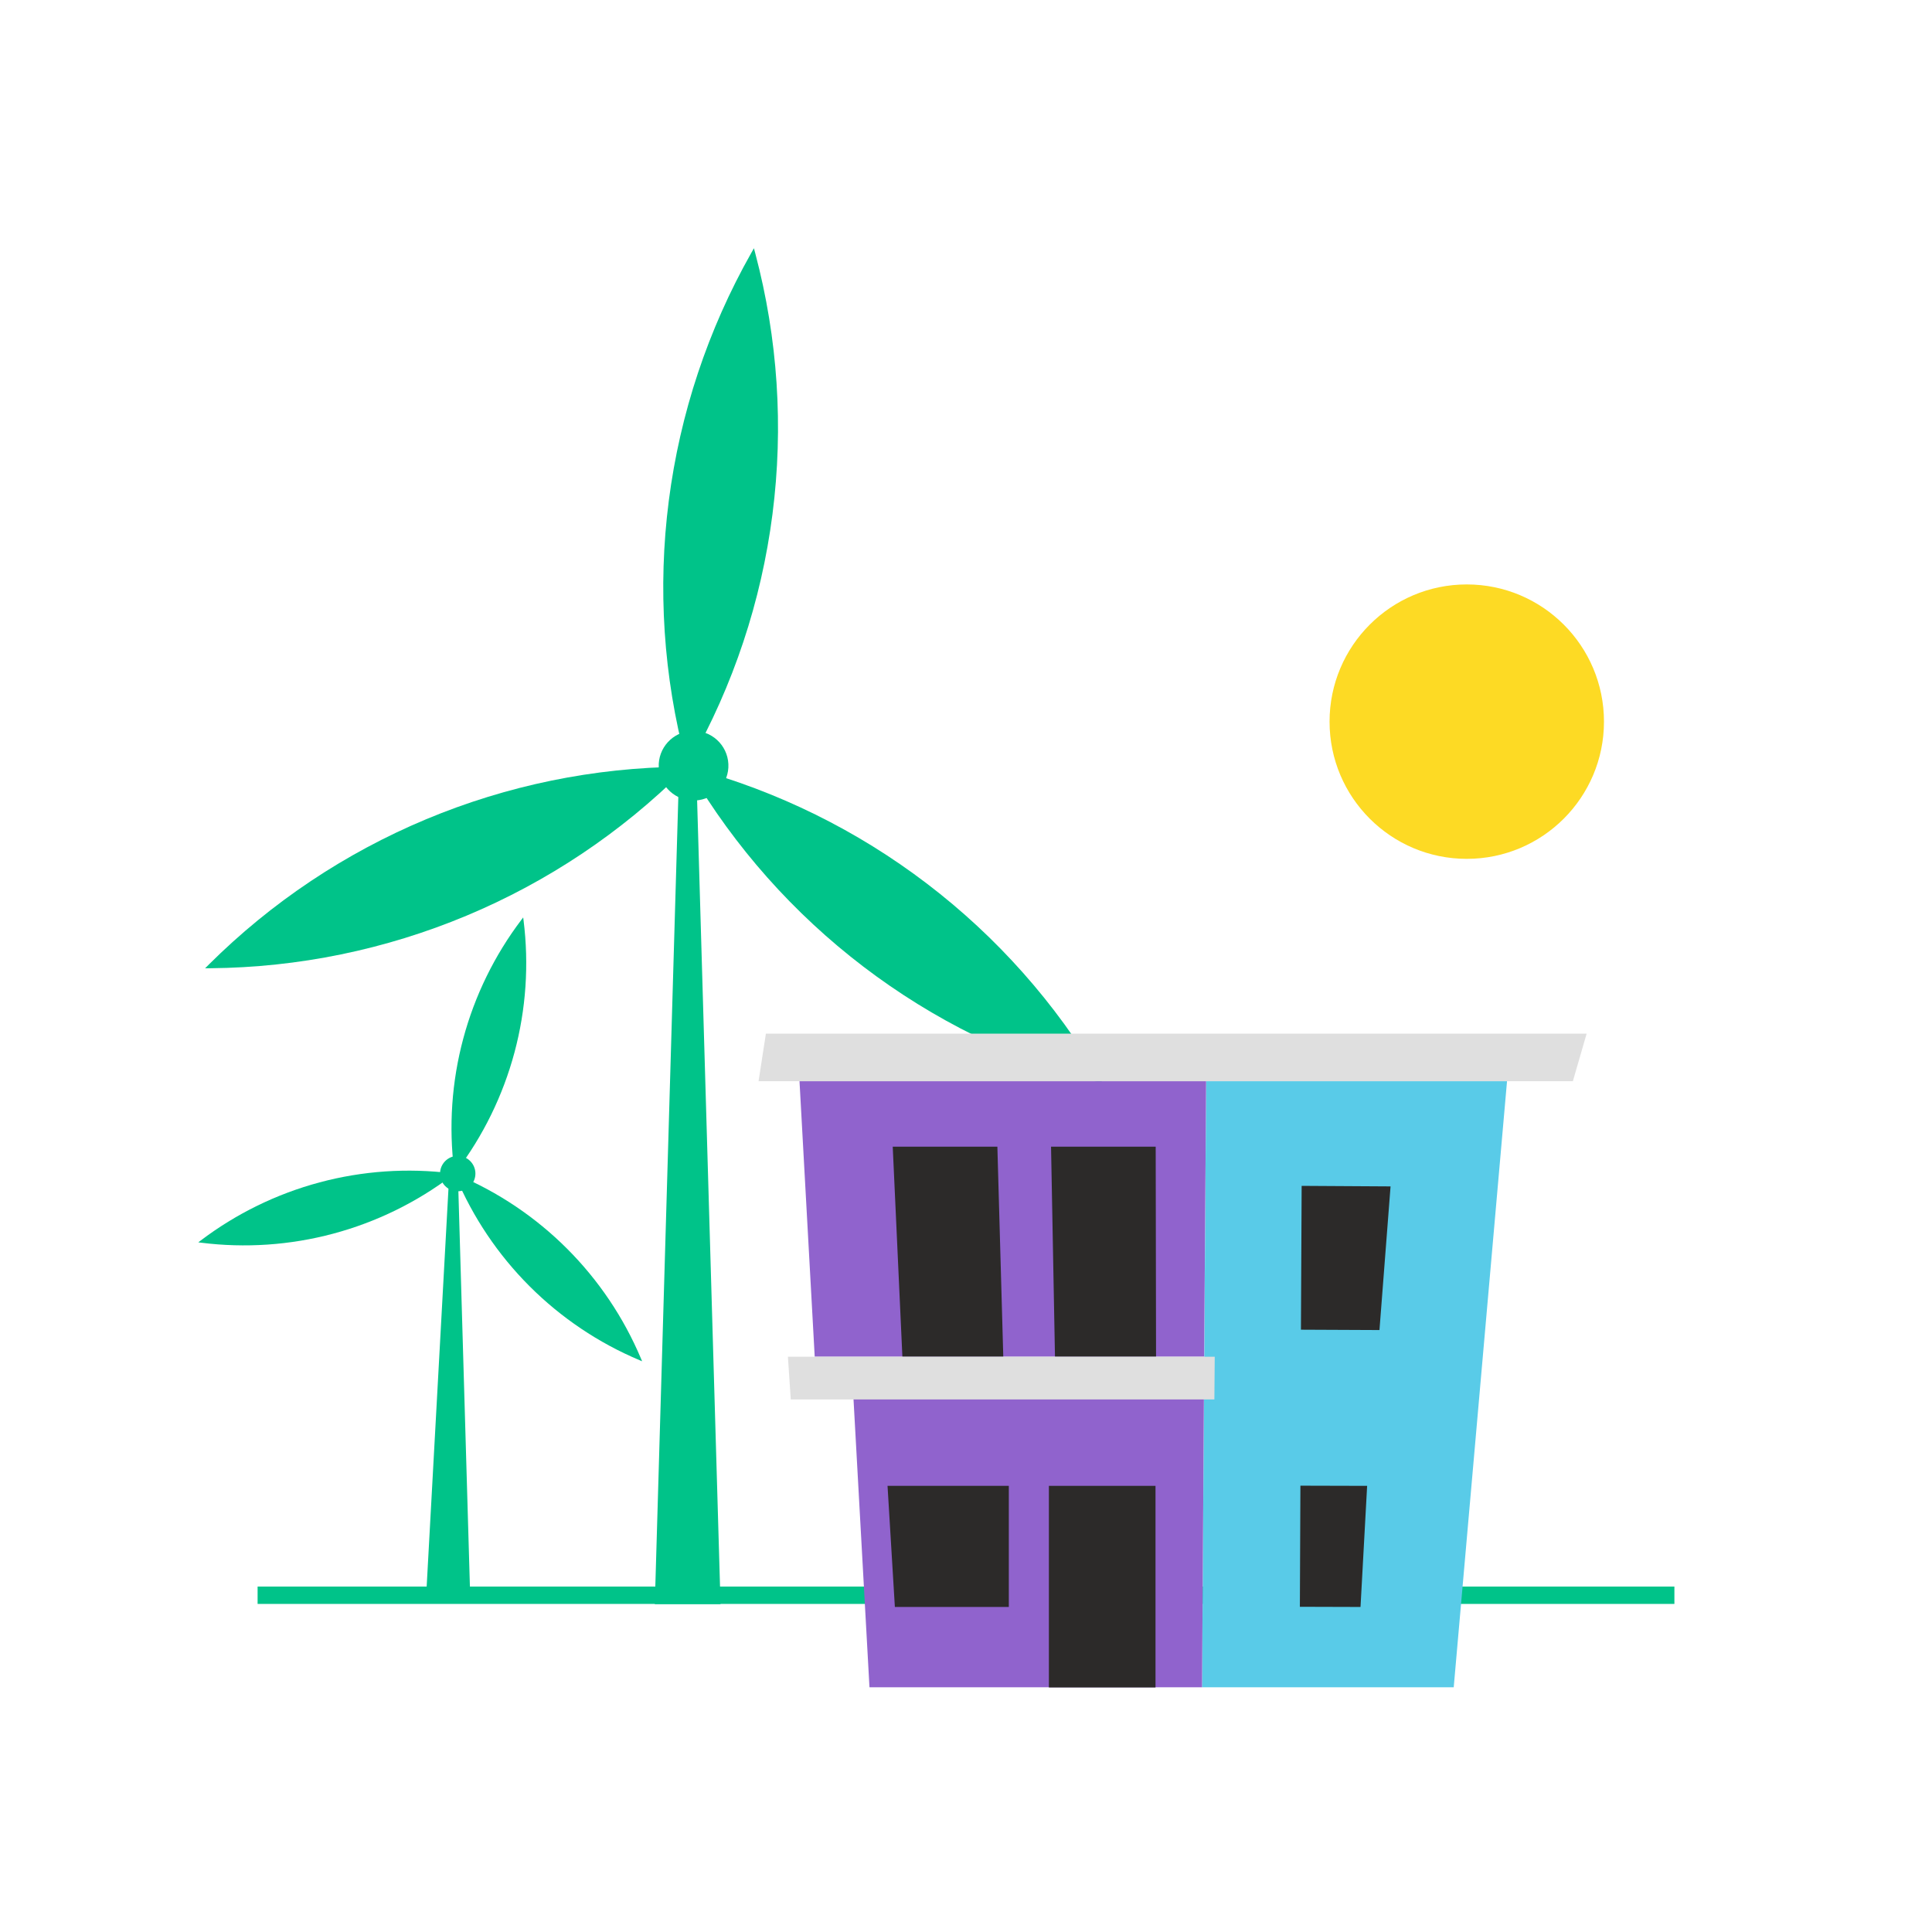 <svg width="1080" height="1080" viewBox="0 0 1080 1080" fill="none" xmlns="http://www.w3.org/2000/svg">
<path d="M260.71 511.901C215.389 530.843 166.823 540.811 117.704 541.253L114.637 541.281L116.812 539.118C151.637 504.476 192.853 476.921 238.174 457.979C283.495 439.037 332.062 429.069 381.18 428.627L384.248 428.599L382.073 430.763C347.247 465.404 306.032 492.96 260.71 511.901Z" fill="#00C389"/>
<path d="M482.708 540.414C443.643 510.635 410.727 473.56 385.785 431.243L384.228 428.6L387.189 429.402C434.602 442.241 479.073 464.157 518.138 493.936C557.202 523.714 590.118 560.79 615.06 603.107L616.618 605.749L613.657 604.947C566.244 592.109 521.773 570.192 482.708 540.414Z" fill="#00C389"/>
<path d="M373.855 279.963C367.598 328.683 370.854 378.155 383.441 425.635L384.228 428.6L385.737 425.93C409.914 383.171 425.564 336.127 431.821 287.407C438.078 238.686 434.822 189.215 422.234 141.735L421.448 138.77L419.938 141.44C395.762 184.199 380.111 231.242 373.855 279.963Z" fill="#00C389"/>
<path d="M386.814 408.56C397.562 408.069 406.673 416.383 407.165 427.131C407.656 437.878 399.342 446.989 388.594 447.481C377.846 447.972 368.735 439.658 368.244 428.91C367.752 418.163 376.067 409.052 386.814 408.56Z" fill="#00C389"/>
<path d="M379.539 433.504C379.588 429.899 381.756 427.012 384.414 427.012C387.072 427.012 389.24 429.899 389.289 433.504L402.79 896.714H366.039L379.539 433.504Z" fill="#00C389"/>
<path d="M186.31 689.612C162.23 696.064 137.127 697.783 112.393 694.673L110.848 694.478L112.089 693.538C131.955 678.477 154.554 667.415 178.633 660.962C202.713 654.51 227.816 652.791 252.551 655.901L254.095 656.096L252.855 657.036C232.989 672.097 210.39 683.16 186.31 689.612Z" fill="#00C389"/>
<path d="M296.031 719.013C278.403 701.385 264.363 680.505 254.689 657.529L254.085 656.095L255.52 656.699C278.496 666.373 299.376 680.413 317.004 698.04C334.631 715.668 348.671 736.548 358.345 759.524L358.949 760.959L357.514 760.354C334.539 750.681 313.658 736.641 296.031 719.013Z" fill="#00C389"/>
<path d="M258.952 580.633C252.5 604.713 250.781 629.815 253.891 654.55L254.085 656.095L255.026 654.854C270.086 634.988 281.149 612.389 287.601 588.309C294.053 564.23 295.772 539.127 292.662 514.392L292.468 512.848L291.528 514.088C276.467 533.954 265.404 556.553 258.952 580.633Z" fill="#00C389"/>
<path d="M256.746 646.191C262.185 646.673 266.203 651.473 265.721 656.912C265.239 662.351 260.439 666.369 255 665.887C249.561 665.405 245.543 660.605 246.025 655.166C246.507 649.727 251.307 645.709 256.746 646.191Z" fill="#00C389"/>
<path d="M256.008 657.881C255.983 656.051 254.883 654.586 253.534 654.586C252.185 654.586 251.084 656.051 251.06 657.881L238.175 892.965H262.859L256.008 657.881Z" fill="#00C389"/>
<path d="M936 886.902H144V896.602H936V886.902Z" fill="#00C389"/>
<path d="M812.638 943.19H671.938L674.238 604.391H842.438L812.638 943.19Z" fill="#59CBE8"/>
<path d="M673.13 758.39H455.43L446.93 604.391H674.23L673.13 758.39Z" fill="#9063CD"/>
<path d="M671.943 943.207H486.044L475.844 759.207H673.143L671.943 943.207Z" fill="#9063CD"/>
<path d="M760.537 898.304L726.637 898.204L726.937 830.504L764.237 830.604L760.537 898.304Z" fill="#2C2A29"/>
<path d="M771.13 743.506L727.23 743.306L727.63 662.906L777.33 663.206L771.13 743.506Z" fill="#2C2A29"/>
<path d="M563.937 898.299H500.237L496.137 830.6H563.937V898.299Z" fill="#2C2A29"/>
<path d="M879.243 604.401H424.043L428.143 577.801H886.943L879.243 604.401Z" fill="#DFDFDF"/>
<path d="M645.936 830.6H586.336V943.299H645.936V830.6Z" fill="#2C2A29"/>
<path d="M589.739 758.392H646.239L646.039 640.992H587.539L589.739 758.392Z" fill="#2C2A29"/>
<path d="M504.439 758.392H560.839L557.539 640.992H499.039L504.439 758.392Z" fill="#2C2A29"/>
<path d="M819.93 480.103C862.291 480.103 896.63 445.763 896.63 403.403C896.63 361.043 862.291 326.703 819.93 326.703C777.57 326.703 743.23 361.043 743.23 403.403C743.23 445.763 777.57 480.103 819.93 480.103Z" fill="#FDDA24"/>
<path d="M678.845 782.306H442.045L440.445 758.406H679.045L678.845 782.306Z" fill="#DFDFDF"/>
</svg>
